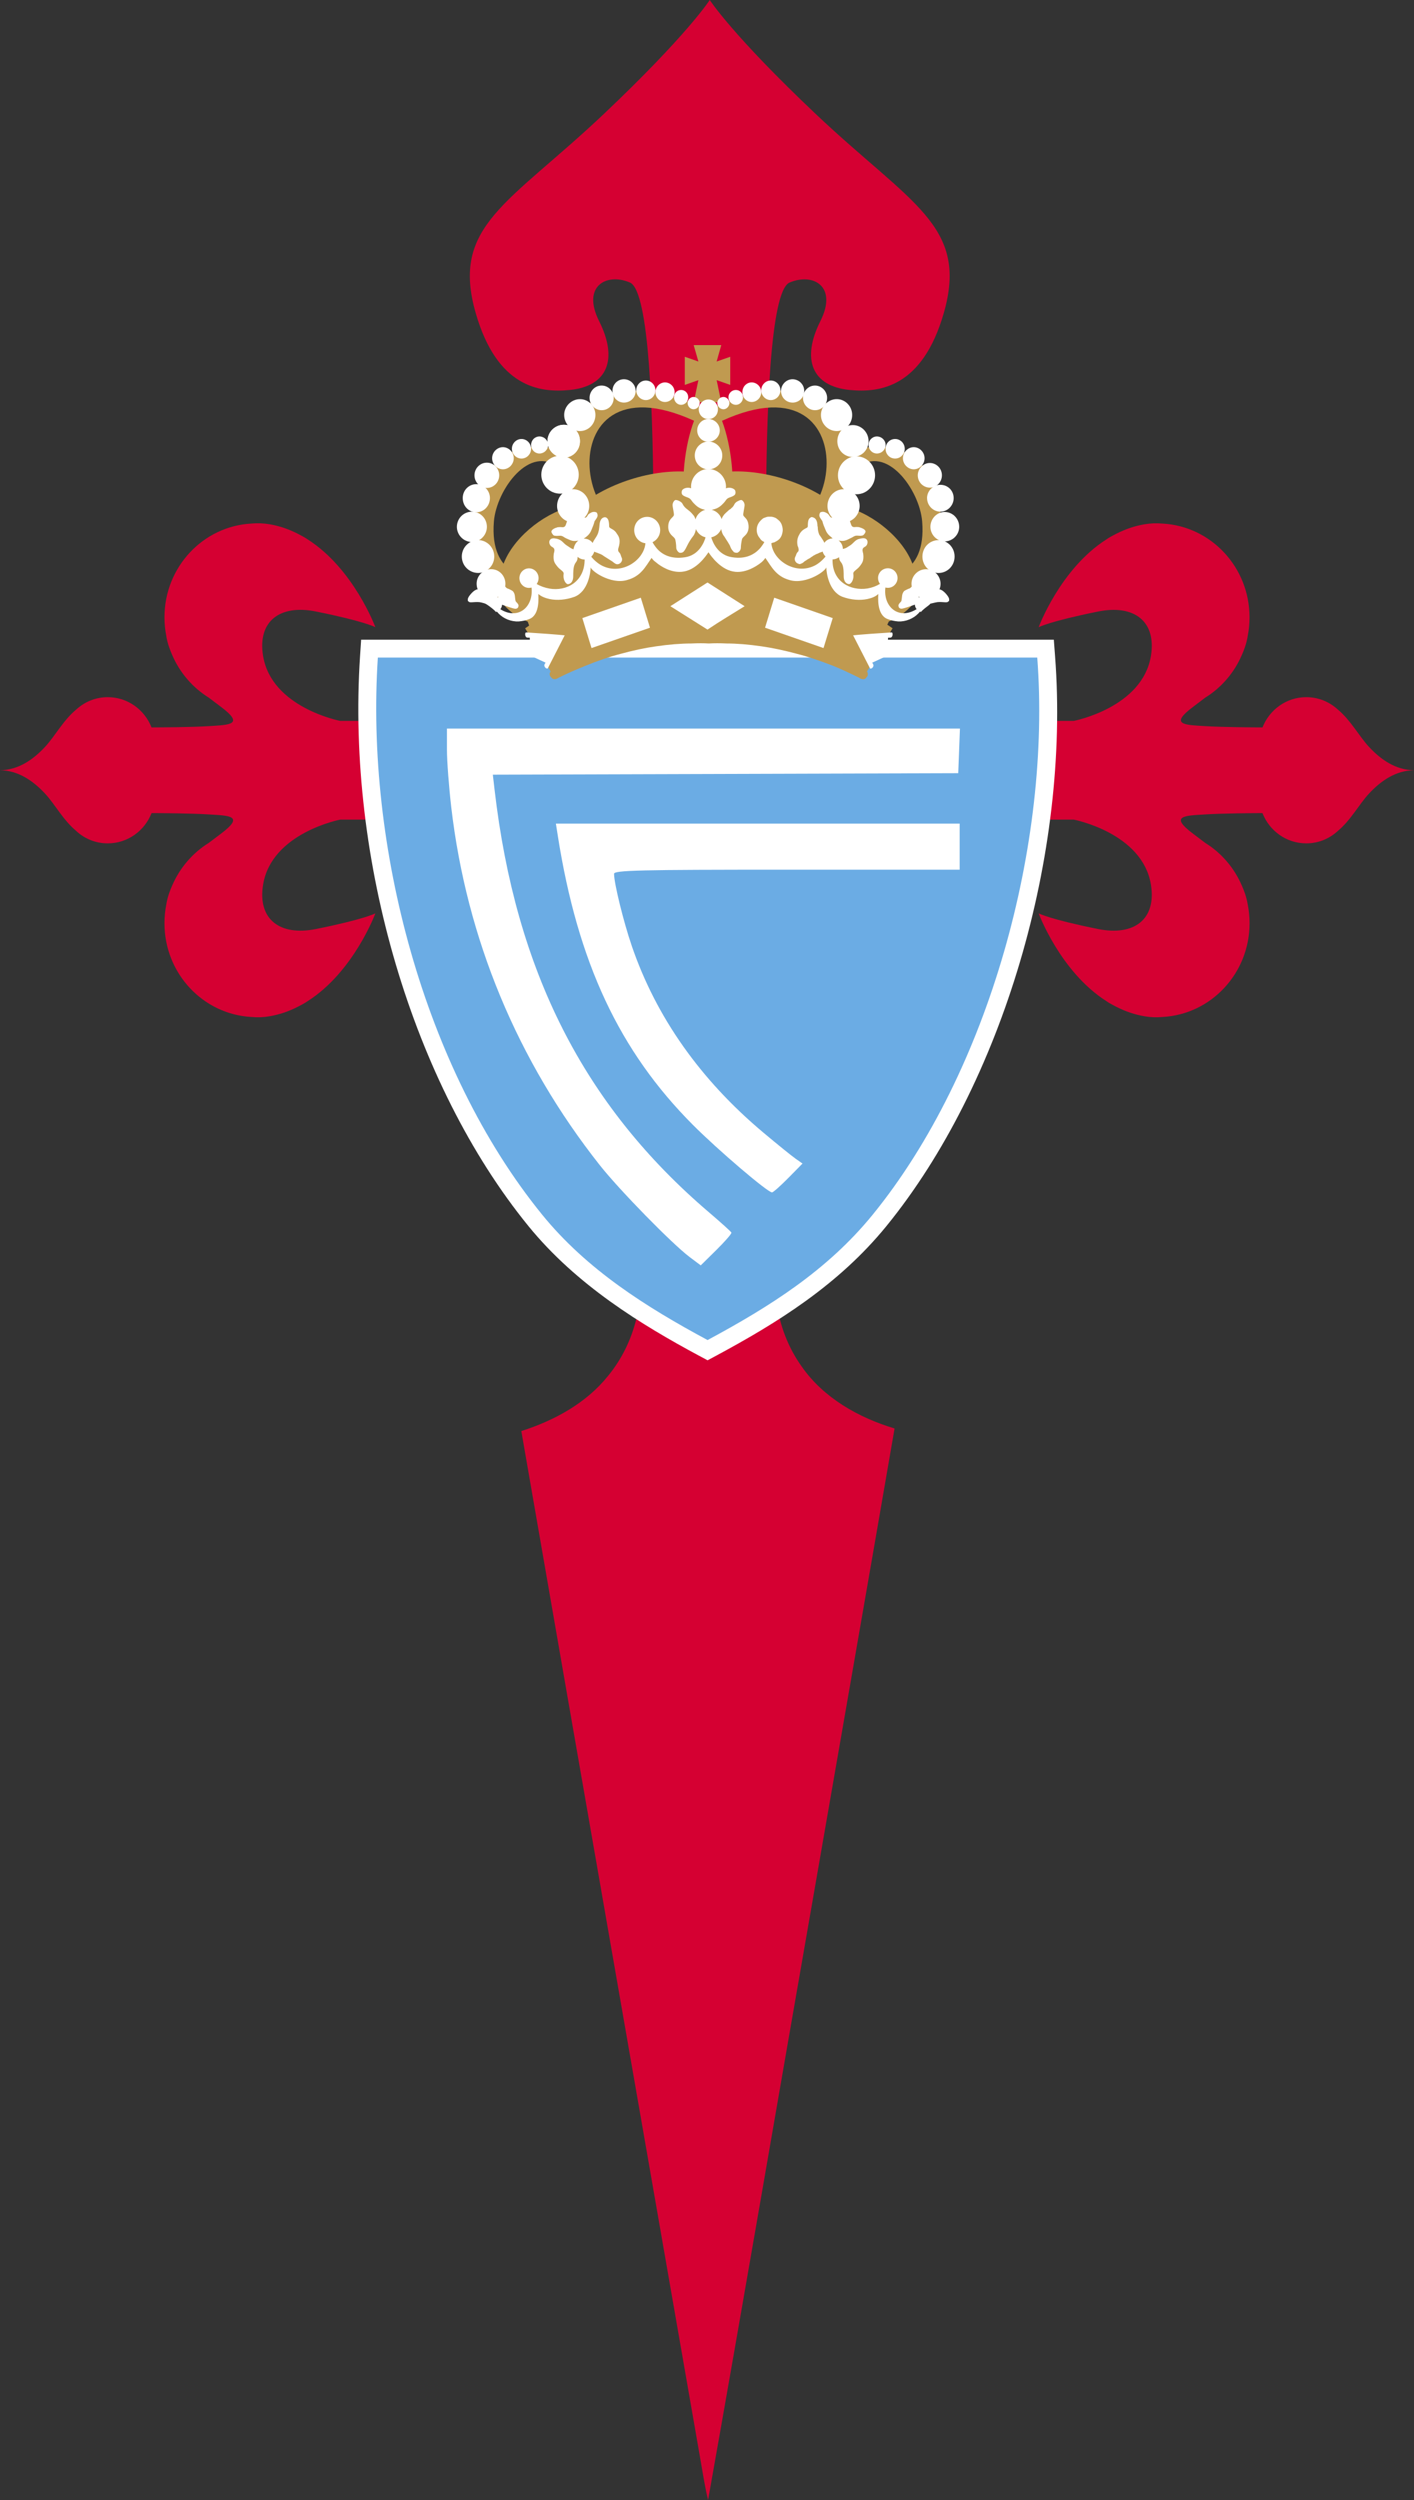 <?xml version="1.0" encoding="UTF-8"?>
<svg id="Calque_2" data-name="Calque 2" xmlns="http://www.w3.org/2000/svg" viewBox="0 0 396 700">
  <rect x="0" y="0" width="396" height="700" fill="#333333" stroke="none"/>
  <defs>
    <style>
      .cls-1 {
        fill: #d50032;
      }

      .cls-2 {
        fill-rule: evenodd;
      }

      .cls-2, .cls-3 {
        fill: #fff;
      }

      .cls-4 {
        fill: #6bace4;
      }

      .cls-5 {
        fill: #c09a50;
      }
    </style>
  </defs>
  <g id="Capa_1" data-name="Capa 1">
    <g>
      <g id="g4538">
        <g id="g4382">
          <path id="path26" class="cls-1" d="M209.45,345.55c-4.44.75-8.27,3.37-12.7,4.15-2.3-.08-4.58-.34-6.87-.47-3.86-.09-7.64.81-11.24,2.15,2.32,11.7-.63,24.44-8.3,33.79-6.11,7.67-15.07,12.55-24.34,15.51,16.72,96.33,33.56,192.63,50.33,288.95.59,3.47,1.15,6.94,1.97,10.37,10.04-56.46,19.68-112.99,29.56-169.48,7.55-43.52,15.17-87.03,22.67-130.56-10.15-3.06-19.9-8.58-26-17.34-7.62-10.63-9.48-24.95-5.02-37.25-3.35-.11-6.73-.38-10.05.18h0Z"/>
          <path id="path5" class="cls-1" d="M198.77,145h15.77c.03-28.45,1.1-63.57,6.59-65.89,6.64-2.81,13.51,1.08,8.63,10.78-5.37,10.68-2.41,18.24,8.19,19.3,8.63.86,20.4-.91,26.34-21.45,7.11-24.59-9.2-30.62-35.76-55.75C205.04,9.78,198.77,0,198.77,0c0,0-6.27,9.78-29.76,32-26.56,25.12-42.87,31.15-35.76,55.74,5.94,20.55,17.71,22.32,26.34,21.45,10.6-1.06,13.56-8.62,8.19-19.3-4.88-9.7,2-13.6,8.63-10.79,5.49,2.32,6.56,37.44,6.59,65.89h15.77Z"/>
          <path id="path7" class="cls-1" d="M21.42,232.74c2.33,2.12,5.4,3.4,8.77,3.39,5.56,0,10.31-3.51,12.26-8.47,2.73,0,11.28.06,16.09.37,5.77.36,10.09.36,3.24,5.47l-3.31,2.5c-4.54,2.81-8.15,7.01-10.29,12.03-.3.68-.58,1.39-.84,2.13-.35,1.03-.61,2.08-.78,3.16-.33,1.67-.5,3.4-.5,5.17,0,14.05,10.79,25.52,24.36,26.25,1.71.16,3.46.1,5.22-.22.62-.11,1.22-.24,1.82-.39,2.65-.66,5.09-1.68,8-3.36l.72-.47c12.92-8.23,18.95-24.57,18.95-24.57,0,0-3.12,1.67-16.67,4.39-10.07,2.02-16.35-2.72-14.78-12.4,2.35-14.56,21.63-18.24,21.63-18.24h33.8s0-27.63,0-27.63h-33.8s-19.29-3.68-21.64-18.24c-1.56-9.68,4.71-14.42,14.78-12.4,13.55,2.72,16.67,4.39,16.67,4.39,0,0-6.04-16.34-18.95-24.57l-.72-.47c-2.9-1.67-5.35-2.7-7.99-3.36-.6-.15-1.2-.28-1.82-.39-1.76-.31-3.51-.37-5.22-.22-13.57.73-24.36,12.2-24.36,26.25,0,1.77.17,3.5.5,5.17.17,1.08.43,2.13.79,3.16.26.75.54,1.45.84,2.14,2.13,5.01,5.75,9.22,10.29,12.03l3.3,2.5c6.85,5.1,2.52,5.1-3.25,5.47-4.81.31-13.36.35-16.09.36-1.95-4.96-6.7-8.47-12.26-8.47-3.36,0-6.43,1.28-8.76,3.4-3.72,3.06-6.03,7.56-8.86,10.58-3.3,3.53-7.43,6.42-12.56,6.48,5.13.06,9.26,2.96,12.56,6.48,2.83,3.02,5.13,7.52,8.86,10.58h0Z"/>
          <path id="path9" class="cls-1" d="M374.58,232.74c-2.33,2.11-5.4,3.4-8.76,3.39-5.56,0-10.31-3.5-12.26-8.47-2.73.01-11.28.06-16.09.37-5.77.36-10.1.36-3.25,5.47l3.31,2.5c4.54,2.81,8.15,7.01,10.29,12.03.3.68.58,1.39.84,2.13.35,1.03.61,2.08.79,3.16.33,1.67.5,3.4.5,5.17,0,14.05-10.79,25.52-24.36,26.25-1.71.16-3.46.1-5.22-.22-.62-.11-1.22-.24-1.82-.39-2.65-.66-5.09-1.69-8-3.36l-.71-.47c-12.92-8.23-18.96-24.57-18.96-24.57,0,0,3.12,1.67,16.67,4.39,10.07,2.02,16.34-2.72,14.78-12.4-2.35-14.56-21.64-18.24-21.64-18.24h-33.8s0-27.63,0-27.63h33.8s19.28-3.68,21.64-18.23c1.56-9.68-4.71-14.42-14.78-12.4-13.56,2.73-16.67,4.39-16.67,4.39,0,0,6.04-16.34,18.96-24.57l.71-.47c2.9-1.67,5.35-2.7,7.99-3.36.6-.15,1.2-.27,1.82-.39,1.77-.31,3.51-.37,5.22-.22,13.57.73,24.36,12.2,24.36,26.25,0,1.77-.17,3.5-.5,5.17-.17,1.08-.43,2.13-.78,3.16-.26.75-.54,1.46-.84,2.13-2.13,5.02-5.75,9.22-10.29,12.03l-3.3,2.5c-6.85,5.11-2.52,5.11,3.25,5.47,4.8.3,13.36.35,16.09.36,1.95-4.96,6.7-8.47,12.26-8.47,3.36,0,6.43,1.28,8.76,3.4,3.72,3.06,6.03,7.56,8.86,10.58,3.3,3.53,7.43,6.42,12.56,6.48-5.13.06-9.26,2.96-12.56,6.48-2.83,3.02-5.13,7.52-8.86,10.58h0Z"/>
        </g>
        <g id="g4404">
          <g id="path13">
            <path class="cls-3" d="M195.79,379.6c-16.06-8.64-34.3-19.72-47.83-36.35-32.39-39.82-50.89-102.41-47.13-159.47l.31-4.67h193.99s.35,4.62.35,4.62c4.23,55.53-14.74,119.64-47.2,159.52-13.56,16.66-30.96,27.32-47.75,36.35l-2.37,1.27-2.37-1.28Z"/>
          </g>
          <path id="path13-2" data-name="path13" class="cls-4" d="M290.49,184.11H105.82c-3.47,52.64,12.76,115.09,46.02,155.99,12.52,15.4,29.16,25.87,46.32,35.1,17.38-9.35,33.55-19.51,46.24-35.1,32.64-40.1,50.05-104.03,46.09-155.99h0Z"/>
        </g>
        <g id="g4477">
          <g id="g4471">
            <path id="path19" class="cls-5" d="M248.98,169.21c2.29-1.4,5.49-4.1,7.35-6.62.15-1.92-.37-4.19-1.66-6.67-3.87-7.44-13.17-13.9-20.87-14.53-8.64-6.94-22.81-10.86-33.13-8.9-.85.16-1.64.36-2.39.59-.75-.23-1.54-.43-2.39-.58-10.32-1.96-24.49,1.96-33.13,8.89-7.69.63-17,7.08-20.87,14.53-1.29,2.48-1.81,4.75-1.66,6.67,1.87,2.52,5.06,5.23,7.36,6.62,24.2-10.69,26.44-13.17,50.68-13.17,20.22,0,23.78,2.39,50.69,13.17h0Z"/>
            <path id="path21" class="cls-5" d="M157.11,125.92c-31.87-7.88-28.9,40.83-9.33,48.11l1.33,3.51c12.74-1.67,34.46-2.59,49.18-2.59,20.39,0,31.74,1.77,47.91,4.84l2.73-5.8c19.46-7.45,22.35-55.93-9.46-48.07-2.64-13.38-15.27-23.07-41.18-11.25-25.91-11.82-38.54-2.13-41.18,11.25ZM138.32,146c.73-8.9,10.1-21.84,18.26-14.96,0,7.97,2.55,9.92,3.59,15,1.5,7.29,2.29,16.35-10.42,15.74-.81-.04-12.74.08-11.43-15.77ZM194.37,117.81c-2.67,7.1-3.74,17.15-2.42,24.63.32,1.8.4,3.73-1.38,4.62-30.22,15.13-38.92-48.75,3.81-29.25h0ZM206.01,147.06c-1.78-.89-1.7-2.82-1.38-4.62,1.32-7.48.24-17.52-2.42-24.62,42.73-19.51,34.03,44.38,3.81,29.24ZM236.41,146.03c1.04-5.07,3.59-7.03,3.59-14.99,8.16-6.88,17.53,6.06,18.26,14.96,1.31,15.85-10.62,15.73-11.43,15.77-12.71.62-11.91-8.44-10.42-15.73ZM198.24,114.81l.06-.11-.06.11Z"/>
            <path id="path23" class="cls-5" d="M249.98,175.92c-27.37-19.31-75.55-19.32-102.91,0l7.16,12.11c-.44.43-.43,1.12.2,1.69.17.26.43.44.78.44h.18c.35,0,.69-.18,1.12-.44,2.51-1.24,4.94-2.3,7.36-3.27,3.46-1.42,6.76-2.56,9.87-3.36,3.55-.98,6.85-1.68,9.96-2.12,3.64-.53,7.02-.8,9.87-.8,1.91-.09,3.55-.09,4.94,0,1.47-.09,3.12-.09,5.03,0,2.86,0,6.06.27,9.79.8,3.03.44,6.41,1.15,9.96,2.12,3.12.79,6.41,1.95,9.87,3.27,2.43.98,4.85,2.12,7.37,3.36.34.27.78.44,1.12.44h.26c.26,0,.52-.18.69-.44.26-.27.43-.53.43-.8v-.26c0-.23-.07-.45-.23-.63l7.16-12.11h0Z"/>
            <path id="path25" class="cls-5" d="M194.29,96.71l1.3,4.51-3.81-1.33v7.88s3.81-1.33,3.81-1.33l-1.3,6.19h7.71s-1.3-6.19-1.3-6.19l3.81,1.33v-7.88s-3.81,1.33-3.81,1.33l1.3-4.6h-7.71s0,0,0,.09h0Z"/>
          </g>
          <g id="g4262">
            <path id="path27" class="cls-3" d="M212.84,150.79c.26.35.52.62.88.8.1.07.22.13.34.18-.25.47-.56.94-.87,1.33-1.65,2.13-4.33,3.54-8.14,2.92-4.06-.58-5.48-4.28-5.86-5.57,1.27-.27,2.31-1.16,2.79-2.33.08.56.29,1.41.9,2.14.26.44.61.98.96,1.51.17.26.35.61.52.88.17.35.26.7.43.97.18.36.44.62.61.8.09.18.26.27.43.26.09.09.26.09.61.09.09,0,.26-.09.35-.18.35-.18.69-.71.69-1.24,0-.62.17-1.77.35-2.48.18-.35.52-.62.87-.97.43-.44.87-1.06.95-2.12v-.53c-.09-1.24-.52-1.86-.95-2.3-.17-.18-.43-.44-.52-.62-.17-.35.35-2.22.35-2.92,0-.62-.43-1.24-.87-1.42-.26,0-.61.09-.87.26-.44.18-.78.44-1.04.8-.26.53-.52.97-.95,1.24-.09.18-.26.26-.43.35-.26.18-.35.26-.52.44-.43.36-.69.62-.95.89-.09.09-.17.18-.26.35-.25.29-.43.66-.54,1.04-.42-1.3-1.47-2.29-2.78-2.61l.46-.11c1.47-.35,2.17-1.06,2.86-1.77.69-.71.69-1.24,1.73-1.6q1.04-.35,1.39-.71c.35-.35.26-1.15,0-1.42-.35-.35-1.04-.71-2.08-.53q-.69.18-1.39.53c-.69.35-.87.18-1.3-.18-.26-.36-.69-1.24-1.38-1.59-.69-.35-1.21-.35-1.21-.35,0,0-.52,0-1.21.35-.61.36-1.04,1.24-1.39,1.59-.35.35-.52.53-1.21.18q-.69-.35-1.38-.53c-1.04-.18-1.74.18-2.08.53-.26.27-.35,1.06,0,1.42q.35.35,1.39.71c1.04.35,1.04.89,1.73,1.59.69.71,1.39,1.42,2.77,1.77l.48.12c-1.29.33-2.34,1.36-2.73,2.68-.11-.41-.27-.8-.52-1.11-.52-.62-.69-.88-1.73-1.68-.61-.44-1.04-.89-1.39-1.59-.17-.44-1.21-1.06-1.9-1.06-.35,0-.87.71-.87,1.42,0,.71.52,2.57.34,2.92-.35.71-1.56,1.06-1.56,3.19,0,2.12,1.56,2.65,1.9,3.36.17.26.35,1.77.35,2.48,0,.71.69,1.42,1.04,1.42.35,0,.69,0,1.04-.35.35-.36.69-1.07,1.04-1.77.34-.71,1.04-1.86,1.56-2.48.53-.65.73-1.49.82-2.05.48,1.16,1.49,2.04,2.71,2.32-.37,1.29-1.78,4.99-5.78,5.58-3.99.62-6.67-.8-8.23-2.92-.3-.39-.61-.84-.85-1.3,1.26-.59,2.15-1.89,2.15-3.38,0-2.04-1.65-3.72-3.64-3.72-2.08,0-3.64,1.68-3.64,3.72,0,1.87,1.32,3.45,3.15,3.68-.44,4.85-6.69,8.98-12.08,6.31-1.05-.53-2.14-1.37-3.1-2.55.4-.38.7-.87.84-1.41.23.11.52.21.87.33.78.35,1.13.35,1.91.97.78.53,1.04.62,2.25,1.42.26.18.78.71,1.3.8,1.04.09,1.82-1.06,1.3-1.94-.26-.62-.18-.89-.69-1.42-.52-.53-.09-1.33,0-1.77.52-2.03-.26-2.92-.69-3.54-.78-1.33-2.08-1.24-2.08-1.95,0-1.95-.52-2.3-.87-2.48-.35-.18-1.65-.09-1.82,2.04-.09,1.06-.17,1.95-.61,2.83-.27.62-.95,1.39-1.32,2.28-.53-.74-1.37-1.22-2.5-1.22l.53-.36c1.04-.79,1.39-1.41,1.73-2.3.34-.89.52-1.15.78-2.21.09-.18.61-.79.78-1.24.17-.44,0-1.06-.26-1.24-.44-.18-1.04-.27-1.82.26-.61.35-.43.35-.87.97-.52.53-.86.09-1.3-.09-.35-.18-.87-.26-1.47-.26-.69-.09-.87.09-.87.09,0,0-.96.18-1.47.71-.43.53-.43.89-.61,1.33-.17.44-.26,1.15-1.04,1.15q-.69-.09-1.39,0c-.95.26-1.56.62-1.73,1.06-.17.26.26.97.61,1.24q.43.18,1.47.09c1.04-.09,1.21.35,1.99.71.87.35,1.73.97,3.03.7l.41-.06c-.72.54-1.19,1.4-1.36,2.45-.78-.26-1.12-.62-1.99-1.15-.78-.53-1.21-1.33-2.25-1.68-.17-.09-.95-.26-1.38-.26-1.04,0-1.47.97-.95,1.86.35.53.35.35.95.8.52.53.18,1.24.09,1.68-.26,2.04.34,2.66.78,3.27.87,1.24,2.08,1.59,1.99,2.3-.26,1.77.61,2.74,1.04,2.92.26.09,1.64-.09,1.64-2.21,0-.97,0-2.3.35-3.18.35-.89.87-.89.88-2.25.51.46,1.17.75,1.97.75,0,6.23-5.08,8.97-9.87,8.14-1.24-.23-2.48-.64-3.56-1.29.33-.46.53-1.03.53-1.64,0-1.5-1.21-2.74-2.69-2.74-1.47,0-2.68,1.24-2.68,2.74,0,1.51,1.21,2.75,2.69,2.74.24,0,.47-.03.7-.1.62,5.4-3.7,9.19-8.73,6.07.28-.35.46-.79.49-1.27.79.29,3.15,1.14,3.73,1.14.69,0,.87-.53.87-.89,0-.35-.34-.71-.69-1.06-.35-.35-.17-1.59-.52-2.39-.35-.71-.52-.7-1.21-1.06-.69-.36-.7-.18-1.04-.53-.26-.18-.52-.71-.52-1.06s-.35-.53-.35-.53c0,0-.52-.18-.87.18-.34.35-.35.88-.35,1.24,0,.57-.09,2.12-.14,2.93-.32-.18-.68-.28-1.07-.28h-.24c-.1-.68-.28-2.06-.28-2.83,0-1.06.17-.89-.17-1.24-.35-.35-.87-.17-1.21.18-.35.35-1.21,1.95-1.9,1.95-1.04,0-.87-.18-1.56.18-.69.35-2.08,1.86-2.08,2.57,0,.71,0,.36.34.71.35.35,2.08-.18,3.47.18.57.14,1.08.26,1.47.53,0,0,.69.44,1.47,1.06.87.71,1.13,1.06,1.13,1.06.1-.02.2-.05.29-.08,1.15,1.46,3.05,2.57,5.34,2.73h.78c.95-.09,1.99-.26,3.03-.71,2.95-1.24,2.43-6.2,2.43-6.99.78.71,1.9,1.15,3.12,1.42,2.08.44,4.59.26,7.02-.62,3.81-1.5,4.5-6.81,4.51-8.23.17.53,1.47,1.68,3.29,2.56,2,.97,4.59,1.68,6.93.97,3.9-1.06,5.11-3.72,6.84-6.19.26.35.61.79,1.13,1.15,1.65,1.42,4.42,3.01,7.36,2.74,3.98-.35,6.76-4.42,7.45-5.48.69,1.06,3.55,5.13,7.54,5.49,2.86.26,5.63-1.33,7.28-2.65.52-.44.86-.88,1.12-1.24,1.73,2.48,2.95,5.13,6.76,6.19,2.34.71,5.02,0,7.02-.98,1.82-.88,3.12-2.03,3.29-2.56,0,1.42.69,6.73,4.5,8.23,2.43.89,4.94,1.06,7.02.62,1.21-.26,2.34-.71,3.03-1.42,0,.8-.52,5.75,2.51,6.99,1.04.44,2.08.62,3.03.71h.78c2.28-.17,4.18-1.28,5.34-2.74.09.03.19.06.29.08,0,0,.26-.35,1.13-1.06.78-.62,1.47-1.06,1.47-1.25.4-.09.91-.2,1.48-.34,1.38-.36,3.12.18,3.46-.18.35-.35.35,0,.35-.71s-1.38-2.21-2.08-2.56c-.69-.35-.52-.18-1.56-.18-.69,0-1.56-1.59-1.91-1.95-.35-.36-.87-.53-1.21-.18-.35.35-.17.18-.17,1.24,0,.77-.18,2.15-.28,2.84h-.24c-.39-.01-.76.09-1.07.27-.05-.81-.14-2.36-.14-2.94,0-.35,0-.88-.35-1.24-.34-.35-.87-.18-.87-.18,0,0-.35.18-.34.53,0,.35-.26.89-.52,1.06-.35.36-.35.18-1.04.53-.69.35-.87.35-1.21,1.06-.35.8-.17,2.04-.52,2.39-.35.35-.69.71-.69,1.06,0,.35.17.88.87.88.58,0,2.94-.85,3.73-1.14.02.48.2.92.49,1.27-5.03,3.13-9.42-.67-8.74-6.06.23.06.47.09.71.09,1.47,0,2.69-1.24,2.69-2.74,0-1.51-1.21-2.74-2.69-2.74-1.56,0-2.77,1.24-2.77,2.74,0,.61.2,1.18.54,1.63-1.07.65-2.25,1.07-3.49,1.29-4.78.75-9.95-1.92-9.79-8.14.68,0,1.32-.26,1.82-.62.09,1.24.61,1.24.95,2.12.35.88.35,2.21.35,3.19,0,2.12,1.39,2.3,1.65,2.21.43-.18,1.3-1.15,1.04-2.92-.09-.71,1.13-1.06,1.99-2.3.43-.62,1.04-1.24.78-3.28-.08-.44-.43-1.15.09-1.68.61-.44.6-.26.95-.8.43-.89.09-1.86-.95-1.86-.43,0-1.21.18-1.47.27-.95.35-1.38,1.15-2.16,1.68-.87.53-1.21.89-2.16,1.06,0-.96-.47-1.83-1.19-2.36l.41.06c1.3.26,2.16-.35,2.94-.71.87-.35,1.04-.8,2.08-.71q1.04.09,1.39-.09c.43-.27.87-.97.69-1.24-.17-.44-.87-.8-1.82-1.06q-.61-.09-1.3,0c-.78,0-.87-.71-1.04-1.15-.18-.44-.18-.8-.61-1.33-.52-.53-1.47-.71-1.47-.71,0,0-.17-.18-.87-.09-.61,0-1.13.09-1.56.27-.35.18-.78.62-1.21.09-.52-.62-.35-.62-.87-.97-.87-.53-1.39-.44-1.82-.27-.26.18-.43.8-.26,1.24.17.44.69,1.06.78,1.24.26,1.06.43,1.33.78,2.21.35.89.69,1.5,1.74,2.3l.34.35c-.94,0-1.78.48-2.31,1.21-.21-.5-.53-.98-.81-1.39-.26-.35-.43-.62-.61-.88-.26-.62-.43-1.33-.43-2.21-.09-.18-.09-.44-.09-.62-.09-1.24-.61-1.77-1.04-1.95-.34-.18-.69-.18-.78-.09-.09.09-.17.09-.26.18-.35.27-.61.71-.61,2.3,0,.26-.17.44-.43.53-.35.18-.69.36-1.12.71-.17.18-.35.35-.61.71-.09.18-.26.44-.44.8-.26.62-.52,1.42-.26,2.74.09.26.26.53.26.88,0,.18.09.27,0,.44,0,.18-.09.35-.26.44-.43.53-.35.8-.69,1.42-.35.8.17,1.68.95,1.86.09.09.17.09.43.09.18-.09.43-.18.61-.26.35-.18.52-.44.69-.53.17-.09.26-.18.43-.27.43-.35.78-.44,1.04-.62.26-.18.43-.35.78-.53.09-.09.17-.18.26-.18.43-.26.78-.44,1.12-.53l.52-.27c.17-.09.35-.09.52-.17l.35-.15c.14.53.43,1.01.82,1.39-.97,1.18-2.03,2.03-3.08,2.56-5.38,2.67-11.7-1.45-12.1-6.3.16-.03.3-.09.49-.16.26,0,.61-.18.87-.35.35-.18.69-.44.95-.71.52-.62.78-1.33.87-2.21v-.27s0-.26,0-.26c-.09-.88-.35-1.59-.87-2.21-.26-.27-.61-.53-.96-.8-.26-.18-.6-.26-.87-.35-.35-.09-.6-.09-.95-.09s-.61,0-.86.09c-.35.09-.69.26-.95.35-.35.27-.61.53-.87.8-.6.71-.95,1.51-.95,2.48,0,.88.35,1.77.95,2.39h0Z"/>
            <path id="path31" class="cls-3" d="M156.01,141.67c0,2.48,1.99,4.6,4.51,4.6,2.51,0,4.5-2.12,4.5-4.6,0-2.57-1.99-4.69-4.51-4.69-2.51,0-4.5,2.13-4.5,4.69h0Z"/>
            <path id="path33" class="cls-3" d="M162.42,120.69c2.43,0,4.33-2.03,4.33-4.51,0-2.39-1.91-4.43-4.33-4.42-2.43,0-4.42,2.03-4.42,4.42,0,2.48,1.99,4.51,4.42,4.51Z"/>
            <path id="path35" class="cls-3" d="M168.49,114.85c1.91,0,3.38-1.5,3.38-3.45,0-1.86-1.47-3.45-3.38-3.45s-3.38,1.59-3.38,3.45c0,1.95,1.56,3.45,3.38,3.45Z"/>
            <path id="path37" class="cls-3" d="M174.73,112.72c1.82,0,3.29-1.41,3.29-3.27,0-1.77-1.47-3.27-3.29-3.27s-3.21,1.5-3.2,3.27c0,1.86,1.47,3.27,3.2,3.27Z"/>
            <path id="path39" class="cls-3" d="M180.88,112.02c1.47,0,2.68-1.24,2.68-2.74s-1.21-2.74-2.69-2.74c-1.47,0-2.68,1.24-2.68,2.74,0,1.5,1.21,2.74,2.69,2.74Z"/>
            <path id="path41" class="cls-3" d="M186.25,112.55c1.47,0,2.69-1.24,2.68-2.74,0-1.5-1.21-2.74-2.69-2.74-1.47,0-2.68,1.24-2.68,2.74,0,1.5,1.21,2.75,2.69,2.74Z"/>
            <path id="path43" class="cls-3" d="M190.75,113.35c1.13,0,1.99-.97,1.99-2.12,0-1.15-.87-2.04-1.99-2.04-1.13,0-1.99.89-1.99,2.03,0,1.15.87,2.13,1.99,2.13Z"/>
            <path id="path45" class="cls-3" d="M194.22,114.59c.95,0,1.73-.8,1.73-1.77,0-.88-.78-1.68-1.73-1.68-.87,0-1.65.8-1.65,1.68,0,.97.78,1.77,1.64,1.77Z"/>
            <path id="path47" class="cls-3" d="M198.38,117.33c1.56,0,2.68-1.15,2.68-2.74,0-1.51-1.12-2.74-2.68-2.74-1.47,0-2.69,1.24-2.69,2.74,0,1.59,1.21,2.74,2.69,2.74Z"/>
            <path id="path49" class="cls-3" d="M198.37,123.7c1.73,0,3.21-1.42,3.21-3.19,0-1.77-1.47-3.18-3.2-3.18-1.73,0-3.12,1.41-3.12,3.18,0,1.77,1.38,3.19,3.12,3.19Z"/>
            <path id="path51" class="cls-3" d="M194.57,127.51c0,2.21,1.73,3.89,3.81,3.9,2.17,0,3.9-1.68,3.9-3.89,0-2.12-1.73-3.89-3.9-3.89-2.08,0-3.81,1.77-3.81,3.89h0Z"/>
            <path id="path53" class="cls-3" d="M198.38,141.23c2.69,0,4.94-2.21,4.94-4.95,0-2.75-2.25-4.96-4.94-4.96-2.69,0-4.85,2.21-4.85,4.95,0,2.74,2.17,4.95,4.85,4.96Z"/>
            <path id="path55" class="cls-3" d="M137.56,167.59c2.25,0,3.98-1.86,3.98-4.16,0-2.21-1.73-4.07-3.99-4.07-2.25,0-4.07,1.86-4.07,4.07,0,2.3,1.82,4.16,4.07,4.16Z"/>
            <path id="path57" class="cls-3" d="M129.33,155.82c0,2.57,2.08,4.6,4.59,4.6,2.42,0,4.5-2.04,4.5-4.6,0-2.57-2.08-4.6-4.5-4.6-2.51,0-4.59,2.04-4.59,4.6h0Z"/>
            <path id="path59" class="cls-3" d="M127.95,147.51c0,2.3,1.91,4.25,4.25,4.25,2.25,0,4.16-1.94,4.16-4.25,0-2.39-1.91-4.25-4.16-4.25-2.34,0-4.24,1.86-4.25,4.25h0Z"/>
            <path id="path61" class="cls-3" d="M133.4,143.43c2.08,0,3.81-1.77,3.81-3.98,0-2.12-1.73-3.89-3.81-3.89-2.17,0-3.81,1.77-3.81,3.89,0,2.21,1.65,3.98,3.81,3.98Z"/>
            <path id="path63" class="cls-3" d="M136.35,136.62c1.91,0,3.46-1.59,3.46-3.54s-1.56-3.54-3.46-3.54c-1.91,0-3.47,1.59-3.47,3.54,0,1.95,1.56,3.54,3.47,3.54Z"/>
            <path id="path65" class="cls-3" d="M140.85,131.4c1.65,0,3.03-1.42,3.03-3.1,0-1.68-1.39-3.1-3.03-3.1-1.65,0-3.03,1.42-3.03,3.1,0,1.68,1.38,3.1,3.03,3.1Z"/>
            <path id="path67" class="cls-3" d="M146.05,128.39c1.47,0,2.68-1.24,2.68-2.74s-1.21-2.74-2.68-2.74c-1.47,0-2.69,1.24-2.69,2.74,0,1.5,1.21,2.74,2.69,2.74Z"/>
            <path id="path69" class="cls-3" d="M151.08,126.98c1.3,0,2.42-1.06,2.43-2.39,0-1.33-1.13-2.39-2.43-2.39-1.3,0-2.34,1.06-2.34,2.39,0,1.33,1.04,2.39,2.34,2.39Z"/>
            <path id="path71" class="cls-3" d="M236.24,146.27c2.51,0,4.5-2.12,4.51-4.6,0-2.57-1.99-4.69-4.51-4.69-2.51,0-4.5,2.13-4.5,4.69,0,2.48,1.99,4.6,4.51,4.6Z"/>
            <path id="path73" class="cls-3" d="M234.33,120.69c2.43,0,4.33-2.03,4.33-4.51,0-2.39-1.91-4.43-4.33-4.43s-4.42,2.04-4.42,4.43c0,2.48,1.99,4.51,4.42,4.51Z"/>
            <path id="path75" class="cls-3" d="M228.26,114.85c1.82,0,3.38-1.5,3.38-3.45,0-1.86-1.56-3.45-3.38-3.45-1.91,0-3.38,1.6-3.38,3.45s1.47,3.45,3.38,3.45Z"/>
            <path id="path77" class="cls-3" d="M221.94,112.73c1.82,0,3.29-1.42,3.29-3.28,0-1.77-1.47-3.27-3.29-3.27-1.73,0-3.2,1.5-3.21,3.27,0,1.86,1.47,3.27,3.21,3.27Z"/>
            <path id="path79" class="cls-3" d="M215.88,112.02c1.47,0,2.68-1.24,2.68-2.74,0-1.5-1.21-2.74-2.69-2.74s-2.68,1.24-2.68,2.74c0,1.51,1.21,2.75,2.69,2.74Z"/>
            <path id="path81" class="cls-3" d="M210.51,112.55c1.47,0,2.69-1.24,2.68-2.74,0-1.5-1.21-2.74-2.68-2.74-1.47,0-2.6,1.24-2.6,2.74,0,1.5,1.13,2.74,2.6,2.74Z"/>
            <path id="path83" class="cls-3" d="M206.09,113.35c1.12,0,1.99-.97,1.99-2.12,0-1.15-.87-2.04-1.99-2.04-1.13,0-2.08.89-2.08,2.04,0,1.15.95,2.12,2.08,2.12Z"/>
            <path id="path85" class="cls-3" d="M202.62,114.59c.87,0,1.65-.8,1.65-1.77,0-.88-.78-1.68-1.65-1.68-.95,0-1.73.8-1.73,1.68,0,.97.78,1.77,1.73,1.77Z"/>
            <path id="path87" class="cls-3" d="M262.83,160.43c2.51,0,4.51-2.03,4.51-4.6,0-2.57-1.99-4.6-4.5-4.6-2.51,0-4.51,2.04-4.51,4.6,0,2.57,2,4.6,4.5,4.6Z"/>
            <path id="path89" class="cls-3" d="M264.56,151.58c2.25,0,4.07-1.86,4.07-4.07,0-2.3-1.82-4.16-4.07-4.16-2.16,0-3.99,1.86-3.99,4.16,0,2.21,1.82,4.07,3.99,4.07Z"/>
            <path id="path91" class="cls-3" d="M259.63,139.45c0,2.12,1.73,3.81,3.73,3.81s3.72-1.68,3.72-3.8-1.65-3.72-3.73-3.72c-1.99,0-3.72,1.68-3.73,3.71h0Z"/>
            <path id="path93" class="cls-3" d="M257.03,133.08c0,1.95,1.56,3.45,3.38,3.45,1.82,0,3.38-1.5,3.38-3.45s-1.56-3.45-3.38-3.45c-1.82,0-3.38,1.6-3.38,3.45h0Z"/>
            <path id="path95" class="cls-3" d="M255.9,131.4c1.64,0,3.03-1.42,3.03-3.1,0-1.68-1.39-3.1-3.03-3.1-1.65,0-3.03,1.42-3.03,3.1s1.39,3.1,3.03,3.1Z"/>
            <path id="path97" class="cls-3" d="M248.01,125.65c0,1.5,1.13,2.74,2.69,2.74,1.47,0,2.69-1.24,2.68-2.74,0-1.5-1.21-2.74-2.68-2.74-1.56,0-2.68,1.24-2.69,2.74h0Z"/>
            <path id="path99" class="cls-3" d="M245.59,126.98c1.3,0,2.43-1.06,2.43-2.39,0-1.33-1.13-2.39-2.43-2.39-1.3,0-2.34,1.06-2.34,2.39,0,1.33,1.04,2.39,2.34,2.39Z"/>
            <path id="path101" class="cls-3" d="M157.92,128.13c2.51,0,4.5-2.04,4.5-4.6,0-2.57-1.99-4.6-4.5-4.6-2.51,0-4.59,2.04-4.59,4.6s2.08,4.6,4.59,4.6Z"/>
            <path id="path103" class="cls-3" d="M157.92,128.13c2.51,0,4.5-2.04,4.5-4.6,0-2.57-1.99-4.6-4.5-4.6-2.51,0-4.59,2.04-4.59,4.6s2.08,4.6,4.59,4.6Z"/>
            <path id="path105" class="cls-3" d="M156.88,138.22c2.86,0,5.2-2.39,5.2-5.31,0-2.92-2.34-5.31-5.2-5.31-2.94,0-5.28,2.39-5.28,5.31,0,2.92,2.34,5.31,5.28,5.31Z"/>
            <path id="path107" class="cls-3" d="M238.83,127.95c2.43,0,4.42-1.95,4.42-4.42,0-2.48-1.99-4.52-4.42-4.51-2.43,0-4.33,2.04-4.33,4.51,0,2.48,1.91,4.42,4.33,4.42Z"/>
            <path id="path109" class="cls-3" d="M239.87,138.39c2.86,0,5.2-2.39,5.2-5.31,0-2.92-2.34-5.31-5.2-5.31-2.86,0-5.2,2.39-5.2,5.31s2.34,5.31,5.2,5.31Z"/>
            <path id="path111" class="cls-3" d="M208.54,169.73l-10.4-6.64-10.4,6.64,10.4,6.55c3.39-2.29,6.93-4.38,10.4-6.55Z"/>
            <path id="path113" class="cls-3" d="M198.15,164.86l-7.54,4.78,7.54,4.87,7.63-4.86c-2.65-1.39-5.07-3.23-7.62-4.78h0Z"/>
            <polygon id="polygon115" class="cls-3" points="233.21 173.06 230.63 181.45 214.26 175.75 216.83 167.35 233.21 173.06"/>
            <polygon id="polygon117" class="cls-3" points="231.59 174.13 229.9 179.6 215.87 174.68 217.56 169.2 231.59 174.13"/>
            <polygon id="polygon119" class="cls-3" points="248.73 178.07 239.97 178.61 243.81 185.75 248.47 183.6 248.73 178.07"/>
            <path id="path121" class="cls-3" d="M249.33,178.53c.8-.02.79-1.5.38-1.46-9.74.61-10.72.84-10.79.81l4.74,9.26c.3.31,1.27-.48.86-1.19l-4.4-7.22,9.21-.19h0Z"/>
            <polygon id="polygon123" class="cls-3" points="163.09 173.06 165.66 181.45 182.03 175.75 179.46 167.35 163.09 173.06"/>
            <polygon id="polygon125" class="cls-3" points="164.7 174.13 166.39 179.6 180.42 174.68 178.73 169.2 164.7 174.13"/>
            <polygon id="polygon127" class="cls-3" points="148.34 178.07 157.1 178.61 153.26 185.75 148.6 183.6 148.34 178.07"/>
            <path id="path129" class="cls-3" d="M147.36,177.07c9.74.62,10.72.84,10.79.81l-4.74,9.25c-.3.31-1.27-.48-.87-1.19l4.4-7.22-9.21-.19c-.8-.02-.79-1.5-.37-1.46Z"/>
            <path id="path131" class="cls-3" d="M259.34,167.6c2.25,0,4.07-1.86,4.07-4.16,0-2.21-1.82-4.07-4.07-4.07-2.25,0-4.07,1.86-4.07,4.07,0,2.3,1.82,4.16,4.07,4.16Z"/>
          </g>
        </g>
      </g>
      <path class="cls-2" d="M268.36,216.49l.24-6.25.24-6.25H125.17v5.85c0,3.22.55,10.55,1.22,16.28,4.3,36.75,18.48,70.88,41.58,100.11,5.51,6.97,20.27,22.05,25.21,25.76l3.07,2.3,4.4-4.34c2.42-2.39,4.31-4.57,4.19-4.84-.12-.27-2.93-2.81-6.26-5.65-35.07-29.91-54.17-67.54-60.07-118.33l-.49-4.23,65.17-.21,65.17-.21h0ZM268.76,243.51v-12.91h-113.08l.54,3.43c5.59,35.43,17.2,60.24,37.86,80.95,7,7.02,20.9,18.88,22.13,18.88.32,0,2.37-1.82,4.56-4.04l3.98-4.04-1.95-1.37c-1.07-.75-5.13-4.03-9.01-7.29-17.67-14.82-30.04-32.37-36.85-52.25-2.32-6.77-4.97-17.55-4.97-20.21,0-.99,6.9-1.16,48.4-1.16h48.4Z"/>
    </g>
  </g>
</svg>